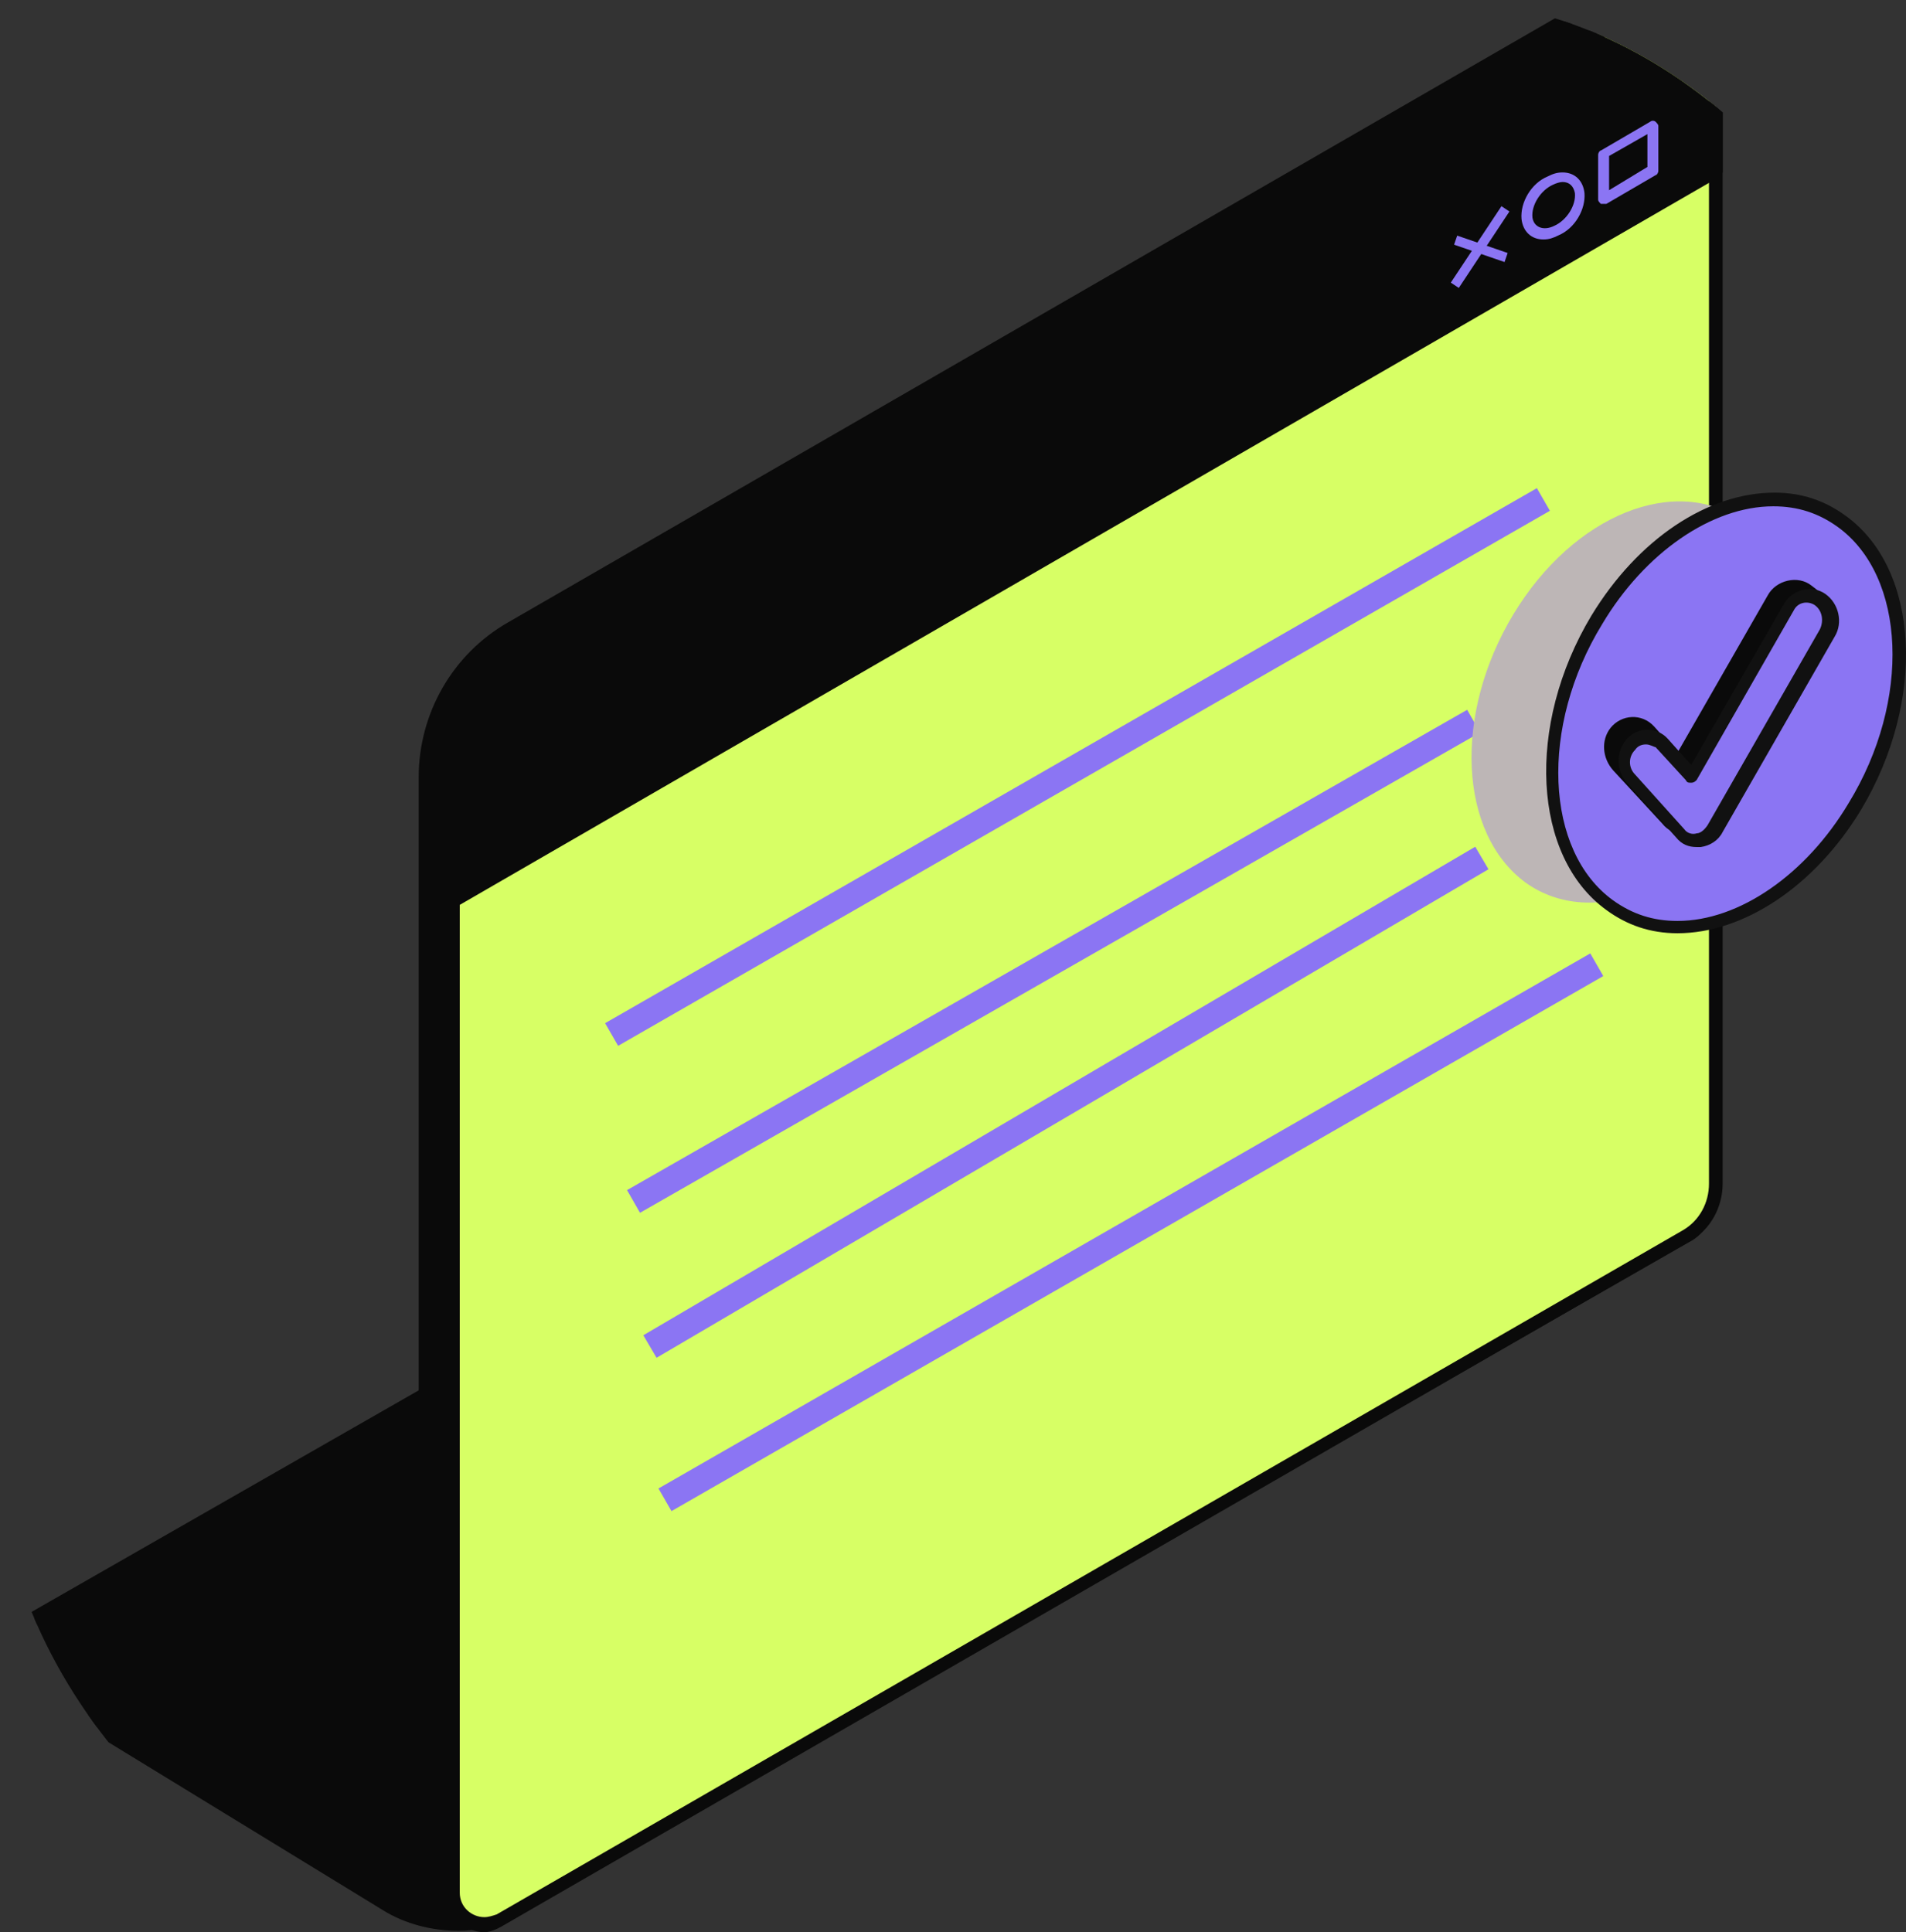 <?xml version="1.0" encoding="UTF-8"?>
<svg xmlns="http://www.w3.org/2000/svg" width="73" height="74" viewBox="0 0 73 74" fill="none">
  <rect x="0" y="0" width="73" height="74" fill="#333333" stroke="none"/>
  <g clip-path="url(#clip0_3990_14929)">
    <path d="M1.467 64.776L14.83 72.899C16.193 73.737 18.132 73.895 19.232 73.266L64.562 47.324C65.663 46.695 65.401 45.542 64.038 44.756L50.675 36.58C49.312 35.742 47.373 35.584 46.273 36.213L0.943 62.208C-0.158 62.837 0.104 63.99 1.467 64.776Z" fill="#0A0A0A"></path>
    <path d="M17.556 73.948C16.56 73.948 15.512 73.686 14.673 73.161L1.31 64.986C0.472 64.462 0 63.833 0 63.151C0 62.68 0.314 62.208 0.838 61.946L46.169 36.004C46.64 35.742 47.269 35.585 47.95 35.585C48.946 35.585 49.994 35.847 50.833 36.371L64.196 44.547C65.034 45.071 65.506 45.7 65.506 46.381C65.506 46.853 65.192 47.324 64.668 47.586L19.337 73.528C18.866 73.79 18.289 73.948 17.556 73.948ZM47.95 36.109C47.322 36.109 46.798 36.214 46.431 36.423L1.048 62.418C0.786 62.575 0.524 62.785 0.524 63.204C0.524 63.676 0.891 64.147 1.572 64.567L14.935 72.69C15.669 73.109 16.612 73.371 17.556 73.371C18.184 73.371 18.709 73.266 19.075 73.057L64.458 47.115C64.72 46.958 64.982 46.748 64.982 46.329C64.982 45.857 64.615 45.385 63.934 44.966L50.571 36.843C49.837 36.371 48.841 36.109 47.95 36.109Z" fill="#0A0A0A"></path>
    <path d="M60.161 0.681L19.652 24.055C17.608 25.208 16.351 27.409 16.351 29.768V71.851C16.351 72.271 16.56 72.637 16.875 72.847L17.975 73.581L63.62 46.696C64.353 46.276 64.773 45.542 64.773 44.704L64.406 1.467L63.41 0.786C62.467 0.157 61.262 0.052 60.161 0.681Z" fill="#0A0A0A"></path>
    <path d="M17.923 73.843C17.87 73.843 17.818 73.843 17.765 73.791L16.665 73.057C16.246 72.795 16.036 72.323 16.036 71.852V29.768C16.036 27.305 17.346 25.051 19.442 23.846L59.951 0.472C61.052 -0.157 62.362 -0.105 63.41 0.577L64.406 1.258C64.458 1.31 64.511 1.363 64.511 1.468L64.877 44.704C64.877 45.595 64.406 46.486 63.62 46.905L17.975 73.791C18.027 73.843 17.975 73.843 17.923 73.843ZM61.681 0.524C61.209 0.524 60.737 0.629 60.266 0.891L19.809 24.265C17.87 25.418 16.665 27.514 16.665 29.768V71.852C16.665 72.166 16.822 72.428 17.032 72.638L17.975 73.267L63.515 46.486C64.144 46.119 64.563 45.438 64.563 44.704L64.091 1.573L63.2 0.944C62.781 0.682 62.257 0.524 61.681 0.524Z" fill="#0A0A0A"></path>
    <path d="M61.157 1.31L20.596 24.684C18.552 25.89 17.294 28.038 17.294 30.397V72.48C17.294 73.424 18.29 74 19.128 73.528L64.563 47.324C65.297 46.905 65.716 46.171 65.716 45.333V3.931C65.716 1.625 63.148 0.157 61.157 1.31Z" fill="#D7FF65"></path>
    <path d="M18.551 74C17.765 74 17.084 73.319 17.084 72.533V30.397C17.084 27.933 18.394 25.68 20.49 24.474L60.999 1.101C61.523 0.786 62.047 0.629 62.676 0.629C64.51 0.629 65.978 2.096 65.978 3.931V45.333C65.978 46.224 65.506 47.115 64.72 47.534L19.285 73.738C19.023 73.895 18.761 74 18.551 74ZM62.676 1.153C62.205 1.153 61.733 1.258 61.261 1.52L20.752 24.894C18.813 26.047 17.608 28.143 17.608 30.397V72.48C17.608 73.057 18.08 73.424 18.551 73.424C18.709 73.424 18.866 73.371 19.023 73.319L64.458 47.115C65.087 46.748 65.454 46.067 65.454 45.333V3.931C65.454 2.411 64.196 1.153 62.676 1.153Z" fill="#0A0A0A"></path>
    <path d="M61.157 1.31L20.596 24.684C18.552 25.89 17.294 28.038 17.294 30.397V34.537L65.716 6.604V3.983C65.716 1.625 63.148 0.157 61.157 1.31Z" fill="#0A0A0A"></path>
    <path d="M17.294 34.799C17.241 34.799 17.189 34.799 17.189 34.746C17.084 34.694 17.084 34.589 17.084 34.537V30.397C17.084 27.933 18.394 25.68 20.49 24.474L60.999 1.101C61.523 0.786 62.047 0.629 62.676 0.629C64.51 0.629 65.978 2.096 65.978 3.931V6.551C65.978 6.656 65.925 6.708 65.873 6.761L17.451 34.746C17.398 34.799 17.346 34.799 17.294 34.799ZM62.676 1.153C62.205 1.153 61.733 1.258 61.261 1.52L20.752 24.894C18.813 26.047 17.608 28.143 17.608 30.397V34.065L65.506 6.446V3.983C65.454 2.411 64.196 1.153 62.676 1.153Z" fill="#0A0A0A"></path>
    <path d="M55.811 9.024L55.691 9.371L57.624 10.036L57.743 9.689L55.811 9.024Z" fill="#8B75F3"></path>
    <path d="M57.506 7.897L55.566 10.824L55.872 11.027L57.811 8.1L57.506 7.897Z" fill="#8B75F3"></path>
    <path d="M59.112 9.171C58.641 9.171 58.326 8.857 58.274 8.385C58.221 7.756 58.641 7.023 59.27 6.761C59.479 6.656 59.636 6.604 59.846 6.604C60.318 6.604 60.632 6.918 60.685 7.39C60.737 8.019 60.318 8.752 59.689 9.014C59.479 9.119 59.322 9.171 59.112 9.171ZM59.846 6.97C59.741 6.97 59.584 7.023 59.479 7.075C59.008 7.285 58.641 7.861 58.693 8.333C58.746 8.7 59.112 8.857 59.532 8.647C60.003 8.438 60.37 7.861 60.318 7.39C60.265 7.128 60.108 6.97 59.846 6.97Z" fill="#8B75F3"></path>
    <path d="M61.419 7.809C61.366 7.809 61.366 7.809 61.314 7.809C61.261 7.756 61.209 7.704 61.209 7.652V5.922C61.209 5.87 61.261 5.765 61.314 5.765L63.2 4.664C63.253 4.612 63.358 4.612 63.41 4.664C63.462 4.717 63.515 4.769 63.515 4.822V6.551C63.515 6.603 63.462 6.708 63.41 6.708L61.523 7.809C61.471 7.809 61.471 7.809 61.419 7.809ZM61.628 5.974V7.285L63.096 6.394V5.136L61.628 5.974Z" fill="#8B75F3"></path>
    <path d="M23.425 39.62L59.112 19.129" stroke="#8B75F3" stroke-miterlimit="10"></path>
    <path d="M24.264 46.014L56.44 27.619" stroke="#8B75F3" stroke-miterlimit="10"></path>
    <path d="M24.893 51.57L56.755 32.86" stroke="#8B75F3" stroke-miterlimit="10"></path>
    <path d="M25.469 57.44L61.157 36.948" stroke="#8B75F3" stroke-miterlimit="10"></path>
    <path d="M66.764 19.968C64.196 18.134 60.266 19.706 57.96 23.532C55.654 27.358 55.864 31.917 58.432 33.804C61 35.638 64.93 34.066 67.236 30.24C69.489 26.414 69.332 21.802 66.764 19.968Z" fill="#BDB6B6"></path>
    <path d="M70.538 19.968C67.813 17.976 63.621 19.706 61.157 23.741C58.694 27.776 58.904 32.703 61.629 34.642C64.354 36.633 68.547 34.904 71.01 30.868C73.473 26.833 73.263 21.959 70.538 19.968Z" fill="#8B75F3"></path>
    <path d="M64.249 35.742C63.201 35.742 62.31 35.428 61.524 34.852C58.694 32.808 58.432 27.776 60.947 23.584C62.729 20.649 65.402 18.867 67.97 18.867C69.018 18.867 69.909 19.182 70.695 19.758C73.525 21.802 73.787 26.833 71.271 31.026C69.489 33.961 66.764 35.742 64.249 35.742ZM67.917 19.391C65.559 19.391 62.991 21.173 61.367 23.898C58.956 27.829 59.166 32.598 61.786 34.485C62.52 35.009 63.306 35.271 64.249 35.271C66.607 35.271 69.175 33.489 70.799 30.764C73.21 26.833 73.001 22.064 70.38 20.177C69.647 19.653 68.861 19.391 67.917 19.391Z" fill="#111111"></path>
    <path d="M64.458 31.654C64.249 31.654 64.039 31.549 63.882 31.392L61.995 29.348C61.681 28.981 61.628 28.457 61.89 28.038C62.205 27.619 62.781 27.619 63.148 27.985L64.301 29.243L67.917 22.902C68.179 22.43 68.755 22.273 69.175 22.587L69.646 22.954L65.297 30.449C64.982 31.444 64.773 31.602 64.511 31.602C64.563 31.654 64.511 31.654 64.458 31.654Z" fill="#0A0A0A"></path>
    <path d="M64.458 31.916C64.144 31.916 63.882 31.811 63.672 31.549L61.786 29.506C61.366 29.034 61.314 28.353 61.681 27.881C62.1 27.357 62.886 27.304 63.358 27.828L64.249 28.824L67.707 22.797C68.022 22.221 68.86 22.011 69.384 22.43L69.856 22.797C69.961 22.902 70.013 23.007 69.908 23.164L65.559 30.659C65.244 31.549 64.982 31.916 64.563 31.969C64.563 31.916 64.511 31.916 64.458 31.916ZM62.572 27.986C62.414 27.986 62.257 28.09 62.153 28.195C61.943 28.457 61.995 28.877 62.205 29.139L64.091 31.183C64.196 31.34 64.406 31.392 64.563 31.34C64.668 31.34 64.825 31.287 65.14 30.344V30.292L69.384 23.007L69.07 22.797C68.755 22.588 68.389 22.692 68.179 23.007L64.563 29.348C64.511 29.401 64.458 29.453 64.353 29.453C64.249 29.453 64.196 29.453 64.144 29.348L62.991 28.09C62.886 28.038 62.729 27.986 62.572 27.986Z" fill="#0A0A0A"></path>
    <path d="M64.982 32.179C64.772 32.179 64.563 32.074 64.406 31.917L62.519 29.821C62.205 29.454 62.205 28.877 62.519 28.511C62.834 28.144 63.41 28.144 63.724 28.511L64.877 29.768L68.598 23.27C68.86 22.85 69.384 22.693 69.751 22.955C70.17 23.217 70.275 23.794 70.013 24.213L65.716 31.707C65.558 31.969 65.349 32.127 65.087 32.127C65.034 32.179 64.982 32.179 64.982 32.179Z" fill="#8B75F3"></path>
    <path d="M64.982 32.441C64.668 32.441 64.406 32.336 64.196 32.074L62.309 29.977C61.89 29.506 61.89 28.772 62.309 28.3C62.729 27.829 63.462 27.829 63.882 28.3L64.773 29.296L68.336 23.112C68.65 22.588 69.384 22.378 69.908 22.745C70.432 23.112 70.59 23.846 70.275 24.37L65.978 31.864C65.821 32.179 65.506 32.388 65.139 32.441C65.035 32.441 64.982 32.441 64.982 32.441ZM63.043 28.51C62.886 28.51 62.729 28.562 62.624 28.72C62.362 28.982 62.362 29.401 62.624 29.663L64.51 31.759C64.615 31.916 64.825 31.969 64.982 31.916C65.139 31.916 65.297 31.759 65.401 31.602L69.699 24.108C69.856 23.793 69.803 23.374 69.489 23.164C69.227 23.007 68.86 23.06 68.703 23.374L64.982 29.873C64.93 29.925 64.877 29.977 64.773 29.977C64.668 29.977 64.615 29.977 64.563 29.873L63.41 28.615C63.358 28.615 63.2 28.51 63.043 28.51Z" fill="#111111"></path>
  </g>
  <defs>
    <clipPath id="clip0_3990_14929">
      <rect width="73" height="74" rx="18" fill="white"></rect>
    </clipPath>
  </defs>
</svg>
